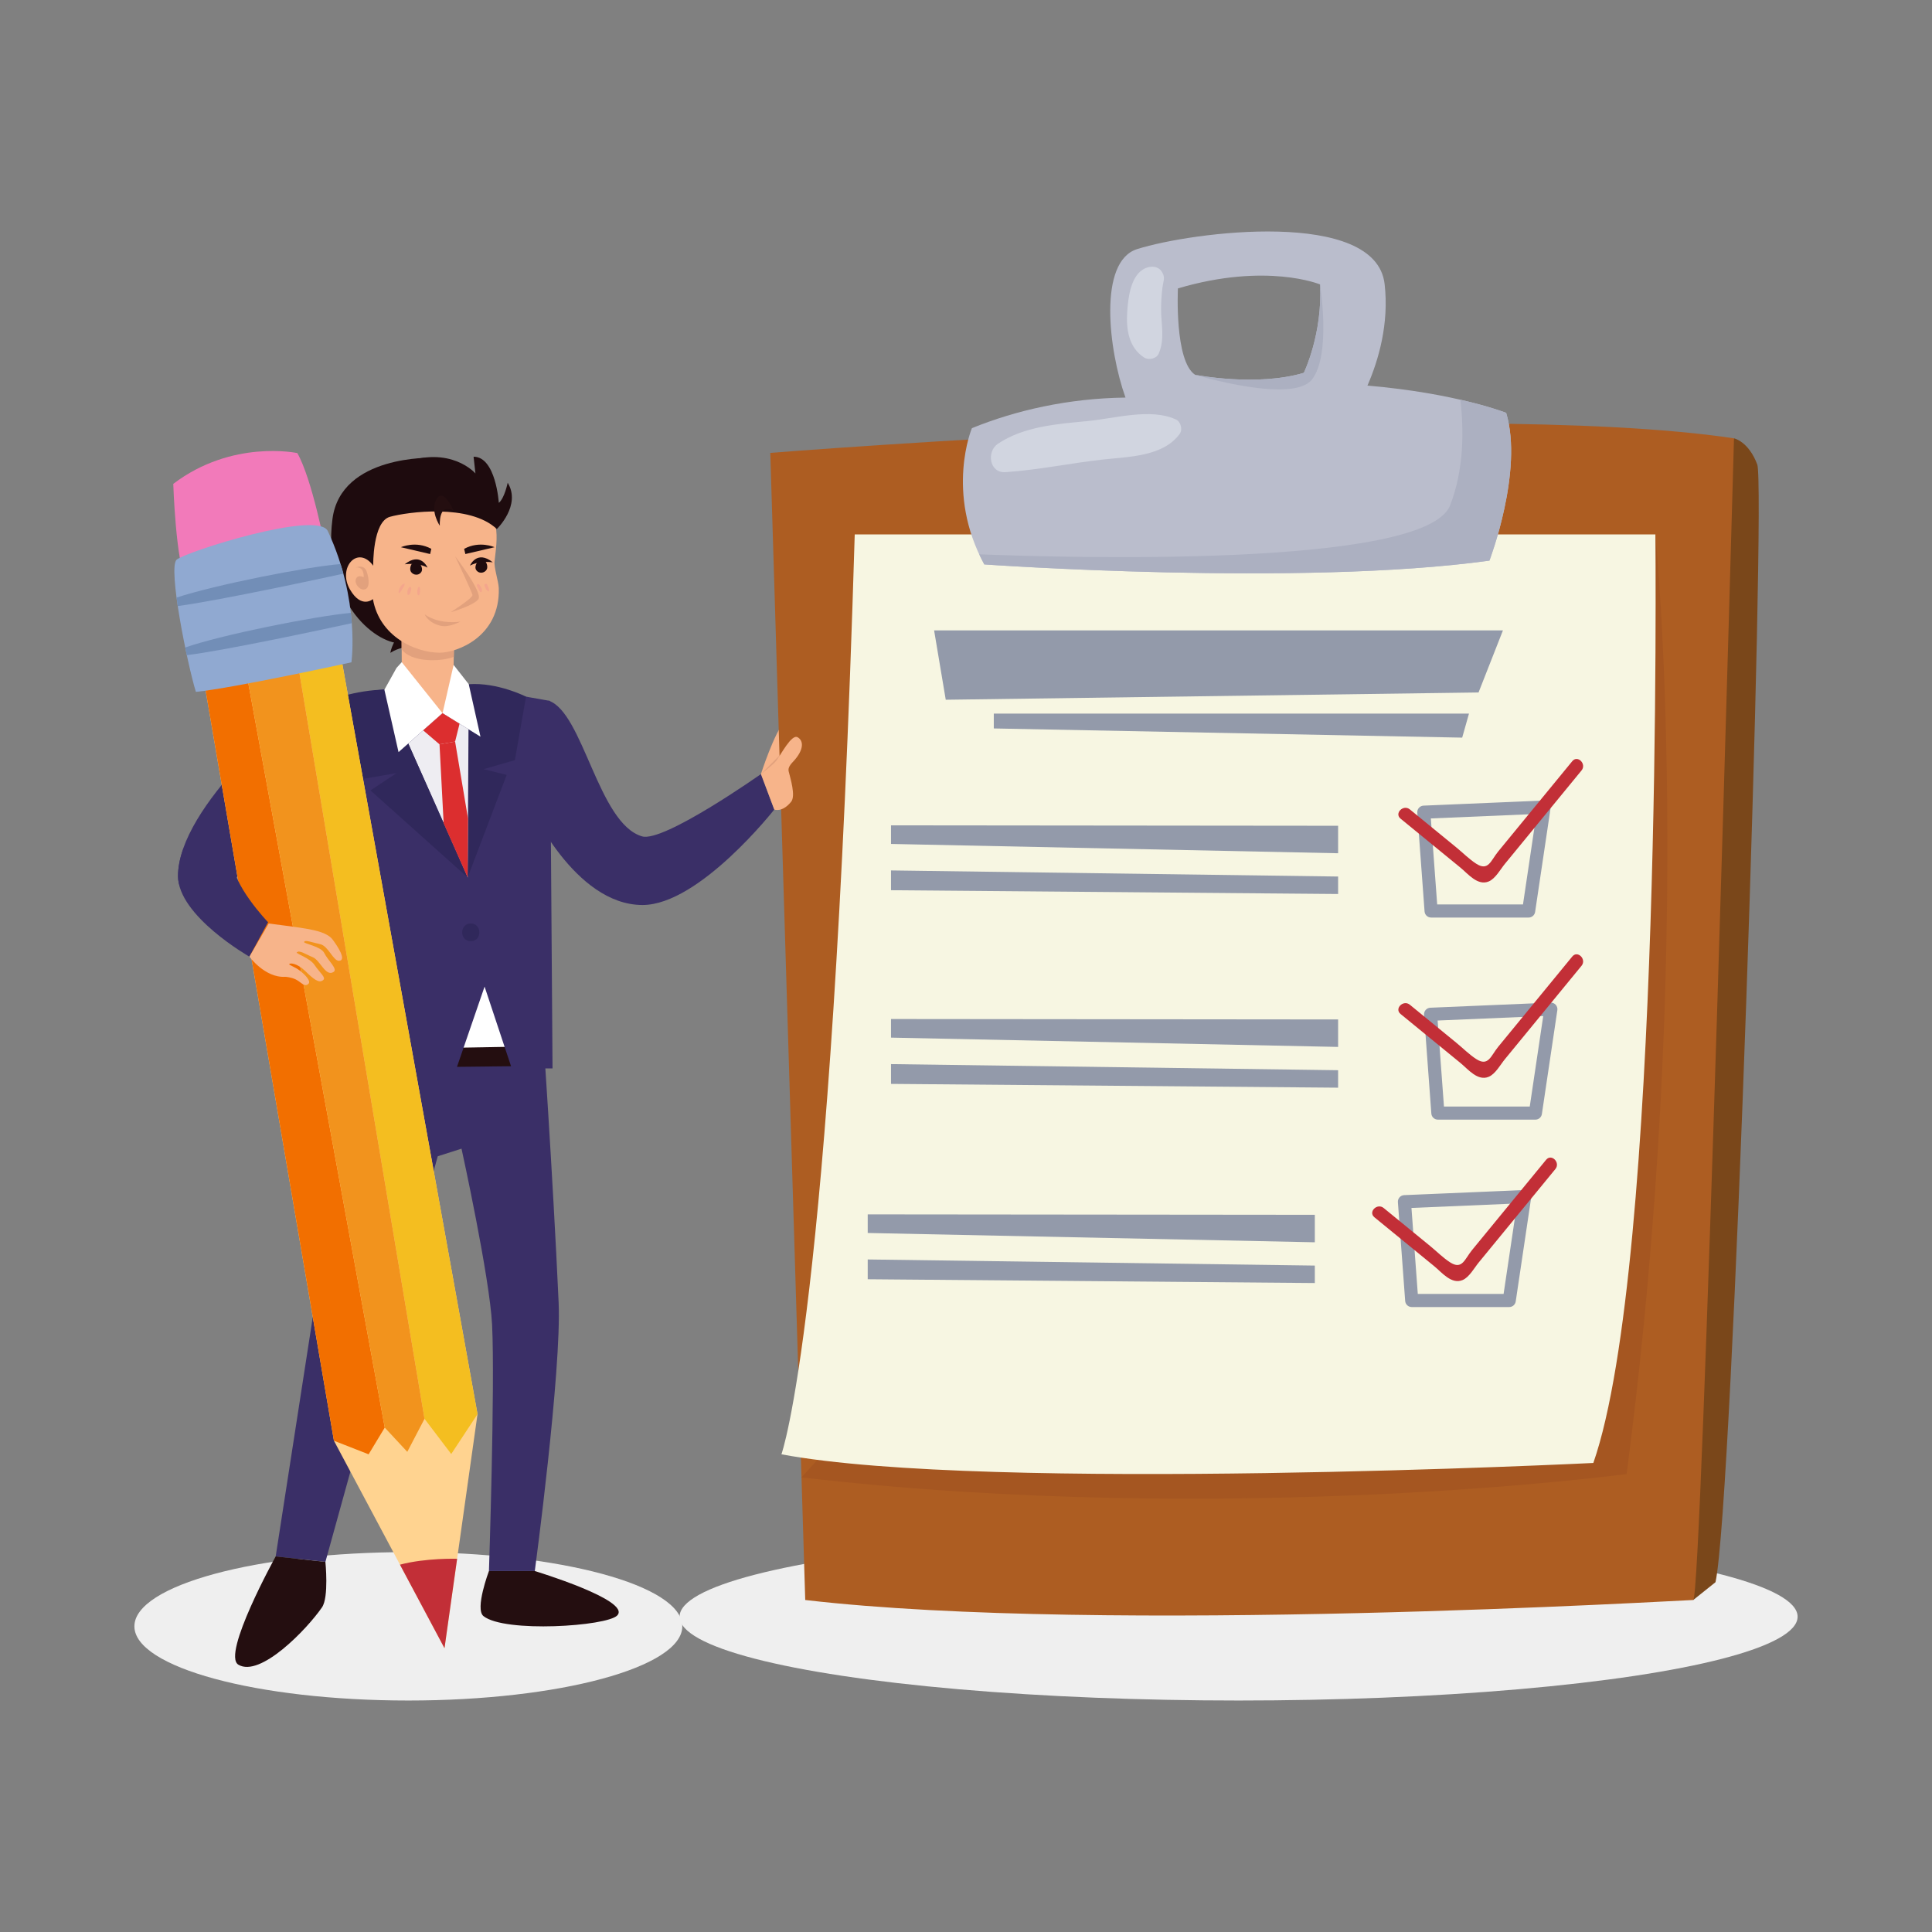 <?xml version="1.0" encoding="utf-8"?>
<!-- Generator: Adobe Illustrator 27.5.0, SVG Export Plug-In . SVG Version: 6.00 Build 0)  -->
<svg version="1.1" xmlns="http://www.w3.org/2000/svg" xmlns:xlink="http://www.w3.org/1999/xlink" x="0px" y="0px"
	 viewBox="0 0 500 500" style="enable-background:new 0 0 500 500;" xml:space="preserve">
<rect x="0" y="0" width="500" height="500" fill="#808080" stroke="none"/>
<g id="BACKGROUND">
	<rect id="XMLID_37_" style="fill:none;" width="500" height="500"/>
</g>
<g id="OBJECTS">
	<g id="XMLID_31_">
		<ellipse id="XMLID_89_" style="fill:#EFEFEF;" cx="320.547" cy="418.399" rx="144.671" ry="21.693"/>
		<ellipse id="XMLID_30_" style="fill:#EFEFEF;" cx="105.68" cy="420.89" rx="70.898" ry="19.203"/>
	</g>
	<path id="XMLID_431_" style="fill:#F7B48A;" d="M196.931,200.327c0,0,3.449-10.806,6.322-13.961
		c2.525-2.773,2.543,6.169,2.543,6.31c0,0.141-4.851,10.36-4.851,10.36L196.931,200.327z"/>
	<g id="XMLID_372_">
		<path id="XMLID_430_" style="fill:#7A471A;" d="M448.755,113.441c0,0,3.767,0.753,6.028,6.781
			c2.26,6.028-6.294,268.905-10.815,289.249l-5.761,4.609c0,0-8.288-217.756-4.521-249.402
			C437.452,133.031,448.755,113.441,448.755,113.441z"/>
		<path id="XMLID_429_" style="fill:#AD5D22;" d="M208.394,414.08l-9.042-296.872c0,0,179.329-14.316,249.402-3.767
			c0,0-8.288,300.639-10.549,300.639C435.945,414.08,286.003,423.122,208.394,414.08z"/>
		<path id="XMLID_428_" style="fill:#A55621;" d="M428.411,138.306c0,0,10.635,105.287-7.448,243.172
			c0,0-102.301,13.766-213.535,0.873L428.411,138.306z"/>
		<path id="XMLID_425_" style="fill:#F7F6E2;" d="M221.203,138.306h207.207c0,0,1.97,188.674-16.058,240.308
			c0,0-156.811,7.745-210.119-2.239C202.233,376.375,215.175,340.992,221.203,138.306z"/>
		<path id="XMLID_422_" style="fill:#BABDCC;" d="M385.462,145.087c-48.976,6.781-130.729,0.984-130.729,0.984
			c-10.172-18.69-3.202-35.267-3.202-35.267c11.34-4.597,24.865-7.723,39.746-7.912c-4.428-12.361-7.102-35.233,3.014-38.428
			c14.316-4.521,61.785-10.549,64.046,9.042c1.184,10.261-1.56,19.659-4.441,26.288c23.046,1.954,35.899,7.053,35.899,7.053
			C394.316,121.918,385.462,145.087,385.462,145.087z M304.845,74.637c0,0-0.947,18.837,4.464,22.368c0,0,15.876,3.136,28.118-0.517
			c0,0,4.908-10.106,4.199-22.879C341.626,73.609,327.821,67.855,304.845,74.637z"/>
		<g id="XMLID_418_">
			<path id="XMLID_419_" style="fill:#939AAA;" d="M395.609,237.46h-25.242c-0.888,0-1.625-0.685-1.691-1.571l-1.883-25.571
				c-0.034-0.458,0.12-0.91,0.425-1.252c0.305-0.343,0.736-0.548,1.194-0.567l31.129-1.32c0.503-0.026,0.994,0.184,1.332,0.561
				c0.338,0.375,0.491,0.883,0.417,1.383l-4.003,26.891C397.161,236.845,396.448,237.46,395.609,237.46z M371.942,234.069h22.205
				l3.486-23.416l-27.33,1.159L371.942,234.069z"/>
		</g>
		<g id="XMLID_414_">
			<path id="XMLID_415_" style="fill:#939AAA;" d="M397.362,289.76H372.12c-0.888,0-1.625-0.686-1.691-1.571l-1.884-25.571
				c-0.034-0.458,0.12-0.91,0.425-1.252c0.305-0.343,0.736-0.547,1.194-0.567l31.128-1.32c0.502-0.014,0.994,0.183,1.332,0.561
				c0.338,0.375,0.491,0.883,0.417,1.383l-4.003,26.891C398.915,289.145,398.202,289.76,397.362,289.76z M373.695,286.369H395.9
				l3.486-23.416l-27.33,1.159L373.695,286.369z"/>
		</g>
		<g id="XMLID_410_">
			<path id="XMLID_411_" style="fill:#939AAA;" d="M390.591,338.262h-25.242c-0.888,0-1.625-0.685-1.691-1.571l-1.884-25.571
				c-0.034-0.458,0.12-0.909,0.425-1.252c0.305-0.343,0.736-0.548,1.194-0.567l31.129-1.32c0.505-0.023,0.994,0.184,1.332,0.561
				c0.338,0.375,0.491,0.883,0.417,1.383l-4.003,26.891C392.144,337.647,391.431,338.262,390.591,338.262z M366.924,334.871h22.205
				l3.486-23.416l-27.33,1.159L366.924,334.871z"/>
		</g>
		<polygon id="XMLID_407_" style="fill:#939AAA;" points="230.593,213.596 346.304,213.708 346.304,220.82 230.593,218.412 		"/>
		<polygon id="XMLID_404_" style="fill:#939AAA;" points="230.593,225.267 346.304,226.847 346.304,231.368 230.593,230.388 		"/>
		<polygon id="XMLID_401_" style="fill:#939AAA;" points="230.593,263.72 346.304,263.832 346.304,270.944 230.593,268.536 		"/>
		<polygon id="XMLID_398_" style="fill:#939AAA;" points="230.593,275.391 346.304,276.971 346.304,281.492 230.593,280.512 		"/>
		<polygon id="XMLID_395_" style="fill:#939AAA;" points="224.565,314.277 340.276,314.39 340.276,321.502 224.565,319.094 		"/>
		<polygon id="XMLID_392_" style="fill:#939AAA;" points="224.565,325.948 340.276,327.529 340.276,332.049 224.565,331.069 		"/>
		<polygon id="XMLID_389_" style="fill:#939AAA;" points="241.745,163.143 244.759,181.093 382.646,179.21 388.962,163.143 		"/>
		<polygon id="XMLID_386_" style="fill:#939AAA;" points="257.192,184.685 380.17,184.685 378.413,190.899 257.192,188.522 		"/>
		<path id="XMLID_383_" style="fill:#C22F37;" d="M406.903,196.994c-6.385,7.782-12.77,15.564-19.155,23.345
			c-1.929,2.352-2.543,5.216-5.686,3.2c-1.83-1.174-3.482-2.848-5.16-4.221c-4.013-3.283-8.027-6.565-12.04-9.848
			c-1.676-1.37-4.088,1.015-2.397,2.398c5.16,4.221,10.32,8.441,15.48,12.662c2.006,1.641,4.473,4.795,7.348,3.585
			c1.72-0.724,3.057-3.189,4.144-4.513c2.128-2.594,4.257-5.188,6.385-7.782c4.493-5.476,8.986-10.952,13.479-16.428
			C410.674,197.718,408.288,195.306,406.903,196.994z"/>
		<path id="XMLID_380_" style="fill:#C22F37;" d="M406.903,247.545c-6.385,7.782-12.77,15.563-19.155,23.345
			c-1.929,2.352-2.543,5.216-5.686,3.2c-1.83-1.174-3.482-2.848-5.16-4.22c-4.013-3.283-8.027-6.565-12.04-9.848
			c-1.676-1.37-4.088,1.015-2.397,2.398c5.16,4.22,10.32,8.441,15.48,12.662c2.006,1.641,4.473,4.796,7.348,3.585
			c1.72-0.724,3.057-3.189,4.144-4.513c2.128-2.594,4.257-5.188,6.385-7.782c4.493-5.476,8.986-10.952,13.479-16.428
			C410.674,248.269,408.288,245.857,406.903,247.545z"/>
		<path id="XMLID_377_" style="fill:#C22F37;" d="M400.132,300.154c-6.385,7.782-12.77,15.564-19.155,23.345
			c-1.929,2.351-2.543,5.216-5.685,3.2c-1.831-1.174-3.482-2.848-5.16-4.221c-4.013-3.283-8.027-6.565-12.04-9.848
			c-1.676-1.37-4.088,1.015-2.398,2.398c5.16,4.22,10.32,8.441,15.48,12.662c2.006,1.641,4.473,4.795,7.348,3.585
			c1.72-0.724,3.057-3.189,4.144-4.513c2.128-2.594,4.257-5.188,6.385-7.782c4.493-5.476,8.986-10.952,13.479-16.428
			C403.903,300.878,401.517,298.465,400.132,300.154z"/>
		<path id="XMLID_376_" style="fill:#ACB0C1;" d="M385.466,145.091c-48.984,6.781-130.733,0.983-130.733,0.983
			c-0.475-0.882-0.915-1.752-1.311-2.622c21.203,0.848,115.52,3.696,121.872-12.681c3.617-9.324,3.571-19.519,2.645-27.329
			c7.742,1.774,11.856,3.402,11.856,3.402C394.316,121.921,385.466,145.091,385.466,145.091z"/>
		<path id="XMLID_375_" style="fill:#D1D5E0;" d="M304.347,108.571c-6.538-3.053-15.929-0.255-22.881,0.403
			c-7.805,0.738-16.57,1.384-23.233,5.894c-2.978,2.016-2.195,7.613,1.985,7.33c8.398-0.568,16.814-2.336,25.202-3.27
			c6.658-0.741,15.612-0.743,19.897-6.661C306.119,111.159,305.578,109.146,304.347,108.571z"/>
		<path id="XMLID_374_" style="fill:#D1D5E0;" d="M300.921,70.756c-0.039-0.074-0.077-0.148-0.116-0.222
			c-0.863-1.651-2.834-1.793-4.349-1.14c-3.846,1.657-4.477,7.617-4.73,11.237c-0.314,4.486,0.33,9.261,4.368,11.896
			c1.137,0.742,3.201,0.337,3.769-0.988c1.652-3.85,0.621-7.518,0.625-11.551c0.002-1.878,0.132-3.813,0.366-5.672
			C301.011,73.052,301.555,71.97,300.921,70.756z"/>
		<path id="XMLID_373_" style="fill:#ACB0C1;" d="M339.5,98.254c-4.973,6.194-29.092-0.927-30.154-1.243
			c0.859,0.158,16.185,3.029,28.086-0.52c0,0,4.905-10.104,4.193-22.887C341.625,73.604,344.586,91.925,339.5,98.254z"/>
	</g>
	<g id="XMLID_32_">
		<g id="XMLID_95_">
			<path id="XMLID_371_" style="fill:#3A2F67;" d="M140.274,263.366c0,0,2.808,40.746,4.298,73.691
				c0.797,17.618-6.166,69.527-6.166,69.527h-11.869c0,0,1.604-47.793,0.814-63.724c-0.613-12.379-7.912-45.585-7.912-45.585
				l-6.152,1.966L84.214,404.214l-12.867-1.41l20.822-134.308L140.274,263.366z"/>
			<path id="XMLID_370_" style="fill:#FFFFFF;" d="M95.081,273.582l43.325-2.072c0,0-5.794-30.057-6.853-30.663
				c-1.059-0.606-20.85,0-20.85,0L95.081,273.582z"/>
			<path id="XMLID_367_" style="fill:#1E0B0E;" d="M112.101,118.469c0,0-23.908-0.874-26.061,15.857
				c-2.637,20.488,10.455,32.21,17.902,32.21c17.689,0,4.059-28.327,4.059-28.327L112.101,118.469z"/>
			<path id="XMLID_366_" style="fill:#1E0B0E;" d="M105.426,167.435c0,0-2.245,0.122-4.411,1.521c0,0,0.857-4.723,3.725-4.629
				C104.74,164.327,106.89,165.079,105.426,167.435z"/>
			<polygon id="XMLID_363_" style="fill:#240E10;" points="91.018,276.386 139.406,275.863 138.877,270.777 91.832,271.625 			"/>
			<path id="XMLID_360_" style="fill:#3A2F67;" d="M141.978,181.327c8.973,3.021,12.812,31.779,24.184,35.124
				c5.586,1.643,30.77-16.124,30.77-16.124l3.449,9.178c0,0-19.402,24.707-34.095,24.707c-17.707,0-29.294-26.025-29.294-26.025
				S136.834,186.722,141.978,181.327z"/>
			<path id="XMLID_357_" style="fill:#F7B48A;" d="M103.935,165.575l0.083,12.562l-3.174,0.291c0,0-3.484,10.664,0.681,14.834
				c4.165,4.17,19.15,11.302,19.15,11.302l5.863-14.975l-5.244-11.915h-4.01l0.222-11.104
				C117.505,166.569,105.556,157.791,103.935,165.575z"/>
			<path id="XMLID_538_" style="fill:#E2A17D;" d="M117.509,166.572l-0.068,3.413c-3.522,1.381-11.207,1.415-13.495-1.978
				l-0.011-2.43C105.551,157.79,117.509,166.572,117.509,166.572z"/>
			<path id="XMLID_354_" style="fill:#3A2F67;" d="M142.996,276.502h-10.552l-7.035-21.169l-7.488,21.782H86.275l1.121-38.993
				l-9.88-55.01c0,0,21.333-5.438,23.328-4.683c3.508,1.327,5.726,7.741,13.687,6.149c7.961-1.592,6.763-6.904,6.763-6.904
				l21.018,3.713L142.996,276.502z"/>
			<path id="XMLID_351_" style="fill:#3A2F67;" d="M77.516,183.111c0,0-31.453,25.261-31.444,43.614
				c0.005,10.352,15.172,0.369,15.172,0.369c3.199-6.583,22.97-18.076,22.97-18.076S81.163,188.581,77.516,183.111z"/>
			<path id="XMLID_348_" style="fill:#F7B48A;" d="M121.852,127.693c7.209,5.394,7.245,8.849,6.138,17.575
				c-0.197,1.551,1.041,5.208,1.092,6.975c0.365,12.555-10.831,16.7-15.337,16.676c-6.171-0.033-15.499-4.096-17.237-13.875
				c0,0-2.965,2.642-5.939-2.486c-3.266-5.631,1.969-11.61,6.02-6.176c0,0-3.81-12.482,6.965-18.692
				C114.327,121.478,121.852,127.693,121.852,127.693z"/>
			<path id="XMLID_347_" style="fill:#E2A17D;" d="M92.135,146.852c0,0,2.049-0.918,2.755,1.06c0.706,1.978,0.918,4.662-0.848,4.662
				c-1.06,0-2.444-1.604-1.907-2.802c0.537-1.2,1.978-0.381,1.978-0.381S94.395,146.64,92.135,146.852z"/>
			<g id="XMLID_316_">
				<path id="XMLID_318_" style="fill:#1E0B0E;" d="M121.626,146.38c0,0,1.759-4.172,5.902-0.853
					C127.528,145.527,124.226,145.003,121.626,146.38z"/>
				<path id="XMLID_317_" style="fill:#1E0B0E;" d="M123.679,145.282c0,0-1.217,1.452-0.282,2.441
					c0.935,0.989,2.436,0.353,2.666-0.622c0.178-0.756-0.253-1.693-0.474-1.78C125.367,145.233,123.679,145.282,123.679,145.282z"/>
			</g>
			<path id="XMLID_313_" style="fill:#F4A68C;" d="M104.678,151.027c-0.961,0.183-1.445,1.409-1.535,2.261
				c-0.015,0.143,0.203,0.235,0.294,0.122c0.315-0.395,0.557-0.758,0.821-1.192c0.223-0.367,0.455-0.706,0.482-1.144
				C104.742,151.04,104.707,151.021,104.678,151.027z"/>
			<path id="XMLID_310_" style="fill:#F4A68C;" d="M106.345,151.973c-0.056-0.106-0.208-0.143-0.308-0.081
				c-0.499,0.309-0.73,1.397-0.551,1.936c0.052,0.157,0.232,0.201,0.354,0.093c0.292-0.255,0.382-0.627,0.481-0.995
				C106.422,152.549,106.528,152.322,106.345,151.973z"/>
			<path id="XMLID_307_" style="fill:#F4A68C;" d="M108.659,152.079c-0.047-0.262-0.425-0.224-0.494,0
				c-0.17,0.554-0.235,1.268-0.071,1.826c0.049,0.167,0.332,0.242,0.412,0.054C108.746,153.392,108.767,152.682,108.659,152.079z"/>
			<path id="XMLID_304_" style="fill:#F4A68C;" d="M123.988,151.243c-0.276-0.292-0.76,0.084-0.555,0.428
				c0.294,0.495,0.484,1.064,0.852,1.508c0.116,0.141,0.377,0.064,0.413-0.109C124.842,152.381,124.449,151.73,123.988,151.243z"/>
			<path id="XMLID_300_" style="fill:#F4A68C;" d="M126.122,151.344c-0.169-0.458-0.905-0.267-0.741,0.204
				c0.208,0.596,0.389,1.105,0.921,1.475c0.119,0.083,0.311-0.026,0.299-0.172C126.555,152.292,126.314,151.866,126.122,151.344z"/>
			<path id="XMLID_299_" style="fill:#E2A17D;" d="M117.78,143.956c0,0,7.232,9.395,6.033,11.09
				c-1.199,1.695-7.165,3.394-7.165,3.394s5.757-3.691,5.634-4.459C122.159,153.213,117.78,143.956,117.78,143.956z"/>
			<path id="XMLID_297_" style="fill:#EEEDF2;" d="M105.655,192.421c0,0,15.233,34.073,15.374,34.666
				c0.141,0.593,0.807-37.99,0.807-37.99l-7.306-4.521L105.655,192.421z"/>
			<path id="XMLID_293_" style="fill:#240E10;" d="M126.537,406.584c0,0-3.711,9.838-1.411,11.666
				c5.51,4.38,31.929,2.631,34.613-0.173c3.739-3.905-21.333-11.493-21.333-11.493H126.537z"/>
			<path id="XMLID_492_" style="fill:#240E10;" d="M84.214,404.214c0,0,0.931,9.128-0.878,11.761
				c-3.893,5.666-15.992,18.239-21.643,14.848c-4.391-2.635,9.654-28.02,9.654-28.02L84.214,404.214z"/>
			<path id="XMLID_282_" style="fill:#30285B;" d="M99.479,178.496l21.55,48.591l-25.147-22.523l6.74-4.488l-10.13,1.737
				l-8.277-20.346C84.214,181.467,92.438,178.487,99.479,178.496z"/>
			<path id="XMLID_278_" style="fill:#30285B;" d="M121.312,177.073l-0.283,50.014l10.101-26.546l-6.004-1.483l8.124-2.331
				l2.879-16.433C136.129,180.294,128.799,176.539,121.312,177.073z"/>
			<polygon id="XMLID_275_" style="fill:#FFFFFF;" points="103.973,171.367 102.621,172.851 99.479,178.496 103.142,194.642 
				114.53,184.577 			"/>
			<polygon id="XMLID_274_" style="fill:#FFFFFF;" points="114.53,184.577 117.395,172.083 121.312,177.073 124.347,190.652 			"/>
			<polygon id="XMLID_271_" style="fill:#DC2E2F;" points="109.511,189.013 113.745,192.63 117.78,191.923 118.93,187.299 
				114.53,184.577 			"/>
			<polygon id="XMLID_268_" style="fill:#DC2E2F;" points="113.745,192.63 114.816,213.078 121.029,227.087 121.116,211.807 
				117.78,191.923 			"/>
			<path id="XMLID_265_" style="fill:#30285B;" d="M121.836,239.003c-2.953,0-2.958,4.589,0,4.589
				C124.789,243.592,124.794,239.003,121.836,239.003z"/>
			<path id="XMLID_264_" style="fill:#1E0B0E;" d="M120.123,142.043l0.308,1.342l7.558-1.766
				C127.99,141.619,124.124,139.853,120.123,142.043z"/>
			<g id="XMLID_290_">
				<path id="XMLID_497_" style="fill:#1E0B0E;" d="M110.642,146.892c0,0-1.759-4.172-5.902-0.853
					C104.74,146.039,108.041,145.514,110.642,146.892z"/>
				<path id="XMLID_496_" style="fill:#1E0B0E;" d="M108.589,145.794c0,0,1.217,1.452,0.282,2.441
					c-0.935,0.989-2.436,0.353-2.666-0.622c-0.178-0.756,0.253-1.693,0.474-1.78C106.9,145.745,108.589,145.794,108.589,145.794z"/>
			</g>
			<path id="XMLID_287_" style="fill:#1E0B0E;" d="M111.624,142.043l-0.308,1.342l-7.558-1.766
				C103.757,141.619,107.623,139.853,111.624,142.043z"/>
			<path id="XMLID_263_" style="fill:#E2A17D;" d="M119.13,160.886c0,0-5.298,0.87-9.199-1.867c0,0,0.864,2.26,4.286,2.967
				C116.263,162.409,119.13,160.886,119.13,160.886z"/>
			<path id="XMLID_260_" style="fill:#1E0B0E;" d="M96.588,146.38c0,0-0.188-11.378,4.332-12.633
				c4.521-1.255,20.618-3.472,27.658,3.169c0,0,6.389-6.147,2.81-11.987c0,0-0.8,3.984-2.292,5.208c0,0-0.768-11.946-6.534-11.941
				c0,0,0,0,0.481,4.332c0,0-6.396-7.461-19.103-2.585c-8.551,3.281-13.506,11.075-11.926,19.239L96.588,146.38z"/>
			<path id="XMLID_257_" style="fill:#240E10;" d="M117.382,132.161c0,0-2.547-6.052-4.374-3.051c-1.827,3,0.816,6.962,0.816,6.962
				S113.405,129.947,117.382,132.161z"/>
			<g id="XMLID_276_">
				<path id="XMLID_301_" style="fill:#F27ABA;" d="M84.205,141.939c0,0-3.398-17.897-7.257-24.682c0,0-16.844-3.63-32.104,7.969
					c0,0,0.629,20.072,3.359,25.203C50.933,155.561,84.205,141.939,84.205,141.939z"/>
				<polygon id="XMLID_298_" style="fill:#FFD390;" points="115.039,426.553 123.583,365.974 88.068,168.918 52.832,176.472 
					86.42,372.859 				"/>
				<polygon id="XMLID_295_" style="fill:#F4BE20;" points="123.583,365.974 116.779,376.294 109.863,367.187 76.839,170.265 
					88.068,168.918 				"/>
				<polygon id="XMLID_292_" style="fill:#F26F00;" points="86.42,372.859 95.398,376.375 99.574,369.458 63.684,173.666 
					52.832,176.472 				"/>
				<polygon id="XMLID_289_" style="fill:#F2931D;" points="109.863,367.187 105.407,375.733 99.574,369.458 63.684,173.666 
					76.839,170.265 				"/>
				<path id="XMLID_286_" style="fill:#C22F37;" d="M103.509,404.934c6.698-1.779,14.794-1.525,14.794-1.525l-3.268,23.142
					L103.509,404.934z"/>
				<path id="XMLID_283_" style="fill:#90A9D1;" d="M90.949,171.405c0,0-30.341,6.648-40.255,7.655
					c-2.203-7.164-7.281-32.122-4.986-34.21c2.177-1.981,36.544-12.939,39.137-7.396C93.223,155.367,90.949,171.405,90.949,171.405z
					"/>
				<path id="XMLID_280_" style="fill:#728EB7;" d="M48.339,169.553c-0.131-0.643-0.268-1.308-0.405-1.973
					c9.001-3.203,33.315-8.089,42.859-8.969c0.112,0.929,0.19,1.819,0.257,2.665C84.696,162.662,58.299,168.344,48.339,169.553z"/>
				<path id="XMLID_277_" style="fill:#728EB7;" d="M46,156.85c-0.113-0.753-0.22-1.484-0.311-2.196
					c9.916-3.276,33.681-7.985,42.445-8.675c0.275,0.839,0.512,1.665,0.736,2.483C85.544,149.193,57.383,155.319,46,156.85z"/>
			</g>
			<path id="XMLID_202_" style="fill:#3A2F67;" d="M47.321,220.007c-0.799,2.332-1.25,4.591-1.249,6.718
				c0.005,10.352,18.482,20.861,18.482,20.861l4.822-8.913c0,0-9.52-9.924-9.143-16.14C60.801,213.154,47.758,218.73,47.321,220.007
				z"/>
			<path id="XMLID_96_" style="fill:#F7B48A;" d="M73.84,252.796c-5.261,0.334-9.286-5.209-9.286-5.209l4.981-8.583
				c0,0,7.347,0.913,9.775,1.35c2.503,0.451,5.474,1.088,6.764,2.798c1.294,1.715,3.695,5.378,1.682,5.502
				c-1.515,0.093-2.785-3.859-4.901-4.305c-2.116-0.445-3.88-1.197-4.155-0.574c-0.193,0.437,4.368,1.131,5.203,2.843
				c0.963,1.974,3.575,4.155,2.447,4.906c-2.086,1.391-3.449-3.027-5.453-3.82c-1.637-0.648-3.61-2.008-4.06-1.173
				c-0.171,0.317,3.341,1.389,4.552,3.184c1.42,2.106,3.062,3.256,2.237,3.939c-1.093,0.905-2.485-0.261-4.733-2.443
				c-1.972-1.913-3.926-2.097-4.046-1.67c-0.059,0.21,1.388,0.636,2.709,1.628c1.498,1.124,2.915,2.748,2.312,3.387
				c-1.013,1.072-1.911-0.362-3.272-1.049C75.326,252.865,73.84,252.796,73.84,252.796z"/>
		</g>
		<polygon id="XMLID_94_" style="fill:#E2A17D;" points="201.737,195.51 196.931,200.327 200.757,200.063 		"/>
		<path id="XMLID_91_" style="fill:#F7B48A;" d="M200.38,209.505c0,0,2.028,0.87,4.367-2.01c1.224-1.507-0.181-5.997-0.626-7.824
			c-0.159-0.654-0.02-1.339,1.062-2.474c2.92-3.061,2.867-5.508,1.224-6.405c-1.554-0.848-4.263,4.424-5.486,6.063
			c-0.791,1.06-3.991,3.472-3.991,3.472L200.38,209.505z"/>
	</g>
</g>

</svg>
